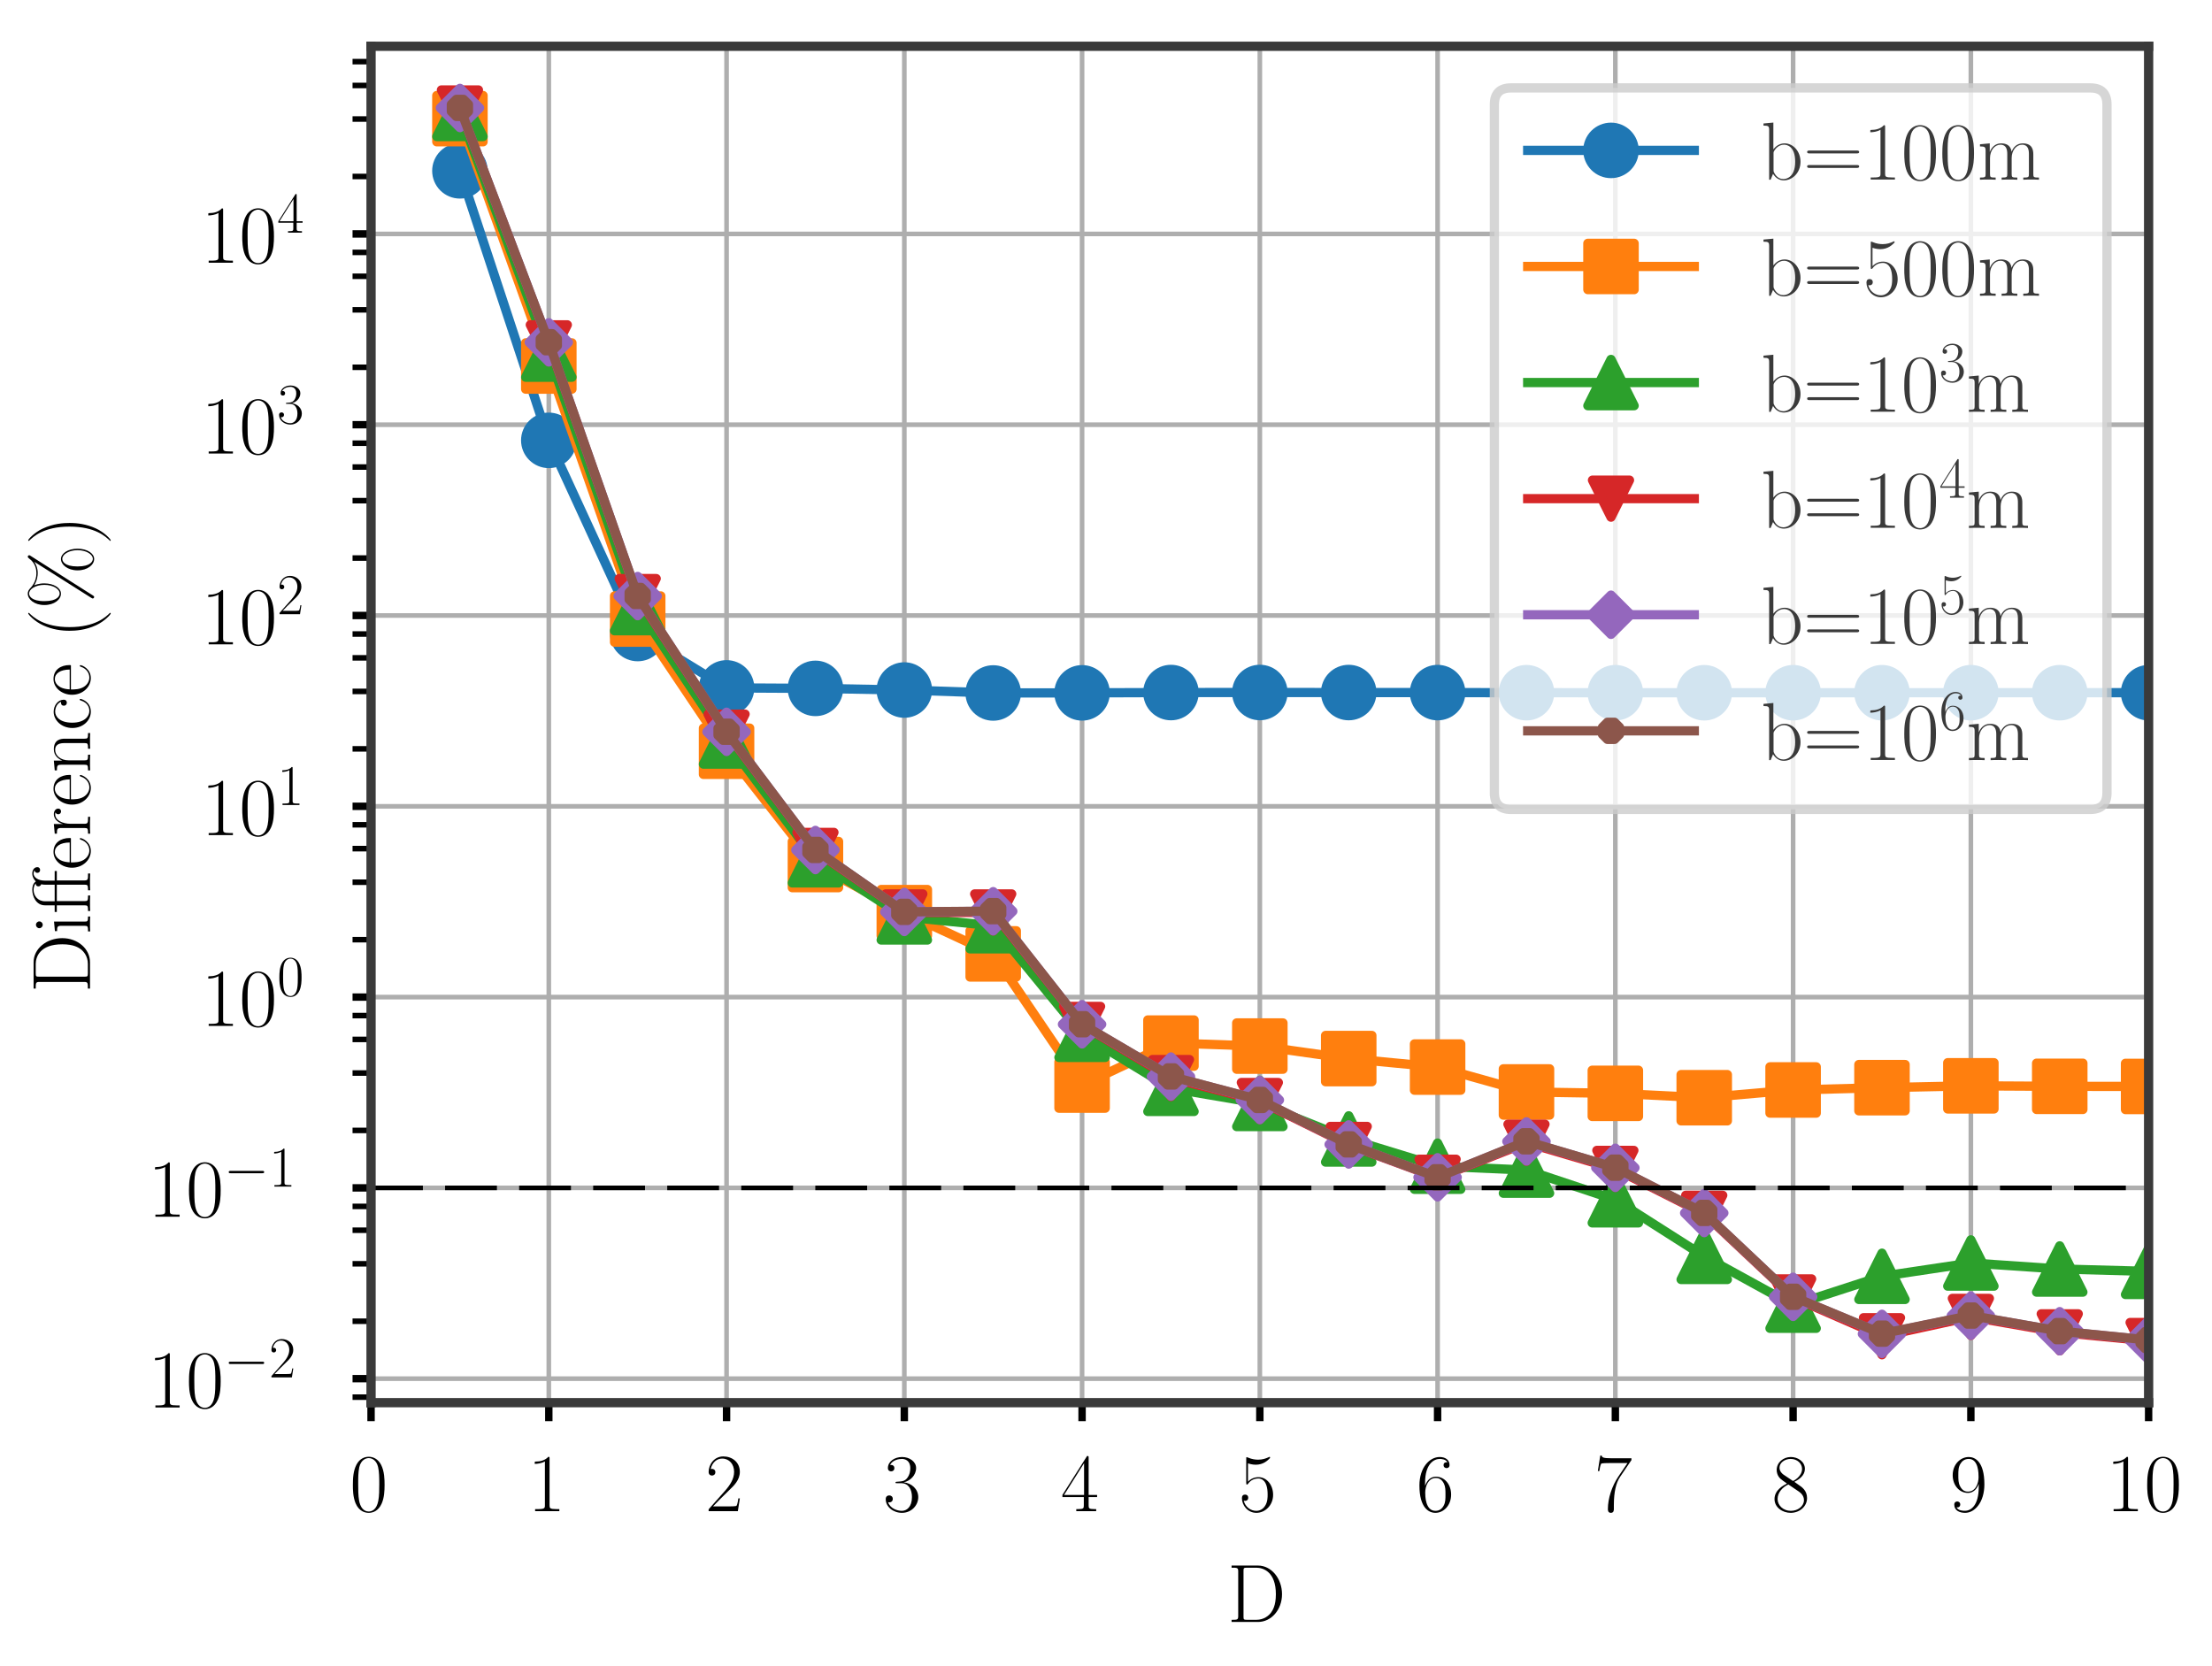 <?xml version="1.0" encoding="utf-8" standalone="no"?>
<!DOCTYPE svg PUBLIC "-//W3C//DTD SVG 1.1//EN"
  "http://www.w3.org/Graphics/SVG/1.1/DTD/svg11.dtd">
<!-- Created with matplotlib (http://matplotlib.org/) -->
<svg height="180pt" version="1.1" viewBox="0 0 239 180" width="239pt" xmlns="http://www.w3.org/2000/svg" xmlns:xlink="http://www.w3.org/1999/xlink">
 <defs>
  <style type="text/css">
*{stroke-linecap:butt;stroke-linejoin:round;}
  </style>
 </defs>
 <g id="figure_1">
  <g id="patch_1">
   <path d="M 0 180 
L 239.76 180 
L 239.76 0 
L 0 0 
z
" style="fill:#ffffff;"/>
  </g>
  <g id="axes_1">
   <g id="patch_2">
    <path d="M 40.091 151.56 
L 232.152 151.56 
L 232.152 5 
L 40.091 5 
z
" style="fill:#ffffff;"/>
   </g>
   <g id="matplotlib.axis_1">
    <g id="xtick_1">
     <g id="line2d_1">
      <path clip-path="url(#p9b097d8a28)" d="M 40.091 151.56 
L 40.091 5 
" style="fill:none;stroke:#aeaeae;stroke-linecap:square;stroke-width:0.5;"/>
     </g>
     <g id="line2d_2">
      <defs>
       <path d="M 0 0 
L 0 2 
" id="m97706c1c1e" style="stroke:#000000;stroke-width:0.8;"/>
      </defs>
      <g>
       <use style="stroke:#000000;stroke-width:0.8;" x="40.091" xlink:href="#m97706c1c1e" y="151.56"/>
      </g>
     </g>
     <g id="text_1">
      <!-- $0$ -->
      <defs>
       <path d="M 42 31.641 
C 42 37.75 41.906 48.125 37.703 56.109 
C 34 63.109 28.094 65.594 22.906 65.594 
C 18.094 65.594 12 63.406 8.203 56.203 
C 4.203 48.719 3.797 39.438 3.797 31.641 
C 3.797 25.953 3.906 17.281 7 9.672 
C 11.297 -0.609 19 -2 22.906 -2 
C 27.5 -2 34.5 -0.109 38.594 9.375 
C 41.594 16.281 42 24.359 42 31.641 
M 22.906 -0.406 
C 16.5 -0.406 12.703 5.078 11.297 12.688 
C 10.203 18.562 10.203 27.156 10.203 32.75 
C 10.203 40.438 10.203 46.828 11.5 52.922 
C 13.406 61.391 19 64 22.906 64 
C 27 64 32.297 61.297 34.203 53.125 
C 35.5 47.438 35.594 40.734 35.594 32.75 
C 35.594 26.25 35.594 18.266 34.406 12.375 
C 32.297 1.484 26.406 -0.406 22.906 -0.406 
" id="CMR17-48"/>
      </defs>
      <g transform="translate(37.787 163.286)scale(0.09 -0.09)">
       <use transform="scale(0.996)" xlink:href="#CMR17-48"/>
      </g>
     </g>
    </g>
    <g id="xtick_2">
     <g id="line2d_3">
      <path clip-path="url(#p9b097d8a28)" d="M 59.297 151.56 
L 59.297 5 
" style="fill:none;stroke:#aeaeae;stroke-linecap:square;stroke-width:0.5;"/>
     </g>
     <g id="line2d_4">
      <g>
       <use style="stroke:#000000;stroke-width:0.8;" x="59.297" xlink:href="#m97706c1c1e" y="151.56"/>
      </g>
     </g>
     <g id="text_2">
      <!-- $1$ -->
      <defs>
       <path d="M 26.594 63.406 
C 26.594 65.5 26.5 65.5 25.094 65.5 
C 21.203 61.188 15.297 59.797 9.703 59.797 
C 9.406 59.797 8.906 59.797 8.797 59.5 
C 8.703 59.297 8.703 59.094 8.703 57 
C 11.797 57 17 57.594 21 59.984 
L 21 7.203 
C 21 3.688 20.797 2.5 12.203 2.5 
L 9.203 2.5 
L 9.203 0 
C 14 0 19 0 23.797 0 
C 28.594 0 33.594 0 38.406 0 
L 38.406 2.5 
L 35.406 2.5 
C 26.797 2.5 26.594 3.594 26.594 7.156 
z
" id="CMR17-49"/>
      </defs>
      <g transform="translate(56.993 163.286)scale(0.09 -0.09)">
       <use transform="scale(0.996)" xlink:href="#CMR17-49"/>
      </g>
     </g>
    </g>
    <g id="xtick_3">
     <g id="line2d_5">
      <path clip-path="url(#p9b097d8a28)" d="M 78.503 151.56 
L 78.503 5 
" style="fill:none;stroke:#aeaeae;stroke-linecap:square;stroke-width:0.5;"/>
     </g>
     <g id="line2d_6">
      <g>
       <use style="stroke:#000000;stroke-width:0.8;" x="78.503" xlink:href="#m97706c1c1e" y="151.56"/>
      </g>
     </g>
     <g id="text_3">
      <!-- $2$ -->
      <defs>
       <path d="M 41.703 15.453 
L 39.906 15.453 
C 38.906 8.375 38.094 7.172 37.703 6.562 
C 37.203 5.766 30 5.766 28.594 5.766 
L 9.406 5.766 
C 13 9.672 20 16.75 28.5 24.953 
C 34.594 30.734 41.703 37.531 41.703 47.422 
C 41.703 59.219 32.297 66 21.797 66 
C 10.797 66 4.094 56.312 4.094 47.344 
C 4.094 43.438 7 42.938 8.203 42.938 
C 9.203 42.938 12.203 43.547 12.203 47.031 
C 12.203 50.109 9.594 51 8.203 51 
C 7.594 51 7 50.906 6.594 50.703 
C 8.5 59.219 14.297 63.406 20.406 63.406 
C 29.094 63.406 34.797 56.516 34.797 47.422 
C 34.797 38.734 29.703 31.25 24 24.75 
L 4.094 2.281 
L 4.094 0 
L 39.297 0 
z
" id="CMR17-50"/>
      </defs>
      <g transform="translate(76.199 163.286)scale(0.09 -0.09)">
       <use transform="scale(0.996)" xlink:href="#CMR17-50"/>
      </g>
     </g>
    </g>
    <g id="xtick_4">
     <g id="line2d_7">
      <path clip-path="url(#p9b097d8a28)" d="M 97.709 151.56 
L 97.709 5 
" style="fill:none;stroke:#aeaeae;stroke-linecap:square;stroke-width:0.5;"/>
     </g>
     <g id="line2d_8">
      <g>
       <use style="stroke:#000000;stroke-width:0.8;" x="97.709" xlink:href="#m97706c1c1e" y="151.56"/>
      </g>
     </g>
     <g id="text_4">
      <!-- $3$ -->
      <defs>
       <path d="M 22.094 33.703 
C 31 33.703 34.906 25.969 34.906 17.031 
C 34.906 5 28.5 0.391 22.703 0.391 
C 17.406 0.391 8.797 3.031 6.094 10.828 
C 6.594 10.625 7.094 10.625 7.594 10.625 
C 10 10.625 11.797 12.219 11.797 14.812 
C 11.797 17.703 9.594 19 7.594 19 
C 5.906 19 3.297 18.203 3.297 14.469 
C 3.297 5.234 12.297 -2 22.906 -2 
C 34 -2 42.5 6.719 42.5 16.953 
C 42.5 26.672 34.5 33.703 25 34.797 
C 32.594 36.375 39.906 43.062 39.906 52.016 
C 39.906 59.688 32 65.297 23 65.297 
C 13.906 65.297 5.906 59.828 5.906 52.016 
C 5.906 48.594 8.5 48 9.797 48 
C 11.906 48 13.703 49.297 13.703 51.891 
C 13.703 54.469 11.906 55.766 9.797 55.766 
C 9.406 55.766 8.906 55.766 8.5 55.578 
C 11.406 61.859 19.297 63 22.797 63 
C 26.297 63 32.906 61.328 32.906 51.875 
C 32.906 49.109 32.5 44.188 29.094 39.844 
C 26.094 36 22.703 36 19.406 35.688 
C 18.906 35.688 16.594 35.453 16.203 35.453 
C 15.5 35.359 15.094 35.266 15.094 34.5 
C 15.094 33.797 15.203 33.703 17.203 33.703 
z
" id="CMR17-51"/>
      </defs>
      <g transform="translate(95.405 163.286)scale(0.09 -0.09)">
       <use transform="scale(0.996)" xlink:href="#CMR17-51"/>
      </g>
     </g>
    </g>
    <g id="xtick_5">
     <g id="line2d_9">
      <path clip-path="url(#p9b097d8a28)" d="M 116.915 151.56 
L 116.915 5 
" style="fill:none;stroke:#aeaeae;stroke-linecap:square;stroke-width:0.5;"/>
     </g>
     <g id="line2d_10">
      <g>
       <use style="stroke:#000000;stroke-width:0.8;" x="116.915" xlink:href="#m97706c1c1e" y="151.56"/>
      </g>
     </g>
     <g id="text_5">
      <!-- $4$ -->
      <defs>
       <path d="M 33.594 64.406 
C 33.594 66.5 33.5 66.5 31.703 66.5 
L 2 19.594 
L 2 17 
L 27.797 17 
L 27.797 7.141 
C 27.797 3.5 27.594 2.5 20.594 2.5 
L 18.703 2.5 
L 18.703 0 
C 21.906 0 27.297 0 30.703 0 
C 34.094 0 39.5 0 42.703 0 
L 42.703 2.5 
L 40.797 2.5 
C 33.797 2.5 33.594 3.5 33.594 7.141 
L 33.594 17 
L 43.797 17 
L 43.797 19.594 
L 33.594 19.594 
z
M 28.094 57.859 
L 28.094 19.594 
L 4 19.594 
z
" id="CMR17-52"/>
      </defs>
      <g transform="translate(114.612 163.286)scale(0.09 -0.09)">
       <use transform="scale(0.996)" xlink:href="#CMR17-52"/>
      </g>
     </g>
    </g>
    <g id="xtick_6">
     <g id="line2d_11">
      <path clip-path="url(#p9b097d8a28)" d="M 136.122 151.56 
L 136.122 5 
" style="fill:none;stroke:#aeaeae;stroke-linecap:square;stroke-width:0.5;"/>
     </g>
     <g id="line2d_12">
      <g>
       <use style="stroke:#000000;stroke-width:0.8;" x="136.122" xlink:href="#m97706c1c1e" y="151.56"/>
      </g>
     </g>
     <g id="text_6">
      <!-- $5$ -->
      <defs>
       <path d="M 11.406 57.688 
C 12.406 57.281 16.5 56 20.703 56 
C 30 56 35.094 61.109 38 64.062 
C 38 64.953 38 65.5 37.406 65.5 
C 37.297 65.5 37.094 65.5 36.297 65.047 
C 32.797 63.406 28.703 62.078 23.703 62.078 
C 20.703 62.078 16.203 62.484 11.297 64.672 
C 10.203 65.172 10 65.172 9.906 65.172 
C 9.406 65.172 9.297 65.062 9.297 63.078 
L 9.297 34.422 
C 9.297 32.641 9.297 32.141 10.297 32.141 
C 10.797 32.141 11 32.344 11.5 33.031 
C 14.703 37.516 19.094 39.406 24.094 39.406 
C 27.594 39.406 35.094 37.219 35.094 20.141 
C 35.094 16.953 35.094 11.172 32.094 6.578 
C 29.594 2.484 25.703 0.391 21.406 0.391 
C 14.797 0.391 8.094 5 6.297 12.719 
C 6.703 12.609 7.5 12.422 7.906 12.422 
C 9.203 12.422 11.703 13.125 11.703 16.219 
C 11.703 18.906 9.797 20 7.906 20 
C 5.594 20 4.094 18.594 4.094 15.797 
C 4.094 7.094 11 -2 21.594 -2 
C 31.906 -2 41.703 6.875 41.703 19.75 
C 41.703 31.719 33.906 41 24.203 41 
C 19.094 41 14.797 39.109 11.406 35.531 
z
" id="CMR17-53"/>
      </defs>
      <g transform="translate(133.818 163.286)scale(0.09 -0.09)">
       <use transform="scale(0.996)" xlink:href="#CMR17-53"/>
      </g>
     </g>
    </g>
    <g id="xtick_7">
     <g id="line2d_13">
      <path clip-path="url(#p9b097d8a28)" d="M 155.328 151.56 
L 155.328 5 
" style="fill:none;stroke:#aeaeae;stroke-linecap:square;stroke-width:0.5;"/>
     </g>
     <g id="line2d_14">
      <g>
       <use style="stroke:#000000;stroke-width:0.8;" x="155.328" xlink:href="#m97706c1c1e" y="151.56"/>
      </g>
     </g>
     <g id="text_7">
      <!-- $6$ -->
      <defs>
       <path d="M 10.594 34 
C 10.594 57.656 21.797 63 28.297 63 
C 30.406 63 35.5 62.641 37.5 59 
C 35.906 59 32.906 59 32.906 55.516 
C 32.906 52.828 35.094 51.922 36.5 51.922 
C 37.406 51.922 40.094 52.312 40.094 55.625 
C 40.094 61.781 35.094 65.297 28.203 65.297 
C 16.297 65.297 3.797 52.969 3.797 31 
C 3.797 3.953 15.094 -2 23.094 -2 
C 32.797 -2 42 6.672 42 20.047 
C 42 32.516 33.906 41.594 23.703 41.594 
C 17.594 41.594 13.094 37.609 10.594 30.625 
z
M 23.094 0.391 
C 10.797 0.391 10.797 18.75 10.797 22.438 
C 10.797 29.625 14.203 40 23.5 40 
C 25.203 40 30.094 40 33.406 33.125 
C 35.203 29.219 35.203 25.141 35.203 20.141 
C 35.203 14.75 35.203 10.781 33.094 6.781 
C 30.906 2.672 27.703 0.391 23.094 0.391 
" id="CMR17-54"/>
      </defs>
      <g transform="translate(153.024 163.286)scale(0.09 -0.09)">
       <use transform="scale(0.996)" xlink:href="#CMR17-54"/>
      </g>
     </g>
    </g>
    <g id="xtick_8">
     <g id="line2d_15">
      <path clip-path="url(#p9b097d8a28)" d="M 174.534 151.56 
L 174.534 5 
" style="fill:none;stroke:#aeaeae;stroke-linecap:square;stroke-width:0.5;"/>
     </g>
     <g id="line2d_16">
      <g>
       <use style="stroke:#000000;stroke-width:0.8;" x="174.534" xlink:href="#m97706c1c1e" y="151.56"/>
      </g>
     </g>
     <g id="text_8">
      <!-- $7$ -->
      <defs>
       <path d="M 45.094 61.578 
L 45.094 63.766 
L 21.594 63.766 
C 9.906 63.766 9.703 65.078 9.297 67 
L 7.5 67 
L 4.594 48.344 
L 6.406 48.344 
C 6.703 50.234 7.406 55.312 8.594 57.203 
C 9.203 58 16.594 58 18.297 58 
L 40.297 58 
L 29.203 41.578 
C 21.797 30.531 16.703 15.609 16.703 2.578 
C 16.703 1.391 16.703 -2 20.297 -2 
C 23.906 -2 23.906 1.391 23.906 2.672 
L 23.906 7.266 
C 23.906 23.562 26.703 34.312 31.297 41.188 
z
" id="CMR17-55"/>
      </defs>
      <g transform="translate(172.23 163.286)scale(0.09 -0.09)">
       <use transform="scale(0.996)" xlink:href="#CMR17-55"/>
      </g>
     </g>
    </g>
    <g id="xtick_9">
     <g id="line2d_17">
      <path clip-path="url(#p9b097d8a28)" d="M 193.74 151.56 
L 193.74 5 
" style="fill:none;stroke:#aeaeae;stroke-linecap:square;stroke-width:0.5;"/>
     </g>
     <g id="line2d_18">
      <g>
       <use style="stroke:#000000;stroke-width:0.8;" x="193.74" xlink:href="#m97706c1c1e" y="151.56"/>
      </g>
     </g>
     <g id="text_9">
      <!-- $8$ -->
      <defs>
       <path d="M 27.203 35.375 
C 33.5 38.547 39.906 43.328 39.906 50.984 
C 39.906 60.016 31.094 65.297 23 65.297 
C 13.906 65.297 5.906 58.734 5.906 49.688 
C 5.906 47.203 6.5 42.922 10.406 39.141 
C 11.406 38.156 15.594 35.172 18.297 33.281 
C 13.797 30.984 3.297 25.531 3.297 14.594 
C 3.297 4.359 13.094 -2 22.797 -2 
C 33.5 -2 42.5 5.656 42.5 15.781 
C 42.5 24.844 36.406 29.016 32.406 31.703 
z
M 14.094 44.094 
C 13.297 44.594 9.297 47.672 9.297 52.359 
C 9.297 58.422 15.594 63 22.797 63 
C 30.703 63 36.5 57.438 36.5 50.969 
C 36.5 41.703 26.094 36.422 25.594 36.422 
C 25.5 36.422 25.406 36.422 24.594 37.031 
z
M 32.5 23.734 
C 34 22.641 38.797 19.375 38.797 13.297 
C 38.797 5.953 31.406 0.391 23 0.391 
C 13.906 0.391 7 6.844 7 14.688 
C 7 22.547 13.094 29.094 20 32.188 
z
" id="CMR17-56"/>
      </defs>
      <g transform="translate(191.436 163.286)scale(0.09 -0.09)">
       <use transform="scale(0.996)" xlink:href="#CMR17-56"/>
      </g>
     </g>
    </g>
    <g id="xtick_10">
     <g id="line2d_19">
      <path clip-path="url(#p9b097d8a28)" d="M 212.946 151.56 
L 212.946 5 
" style="fill:none;stroke:#aeaeae;stroke-linecap:square;stroke-width:0.5;"/>
     </g>
     <g id="line2d_20">
      <g>
       <use style="stroke:#000000;stroke-width:0.8;" x="212.946" xlink:href="#m97706c1c1e" y="151.56"/>
      </g>
     </g>
     <g id="text_10">
      <!-- $9$ -->
      <defs>
       <path d="M 35.203 29.125 
C 35.203 7.25 26.094 0.484 18.594 0.484 
C 16.297 0.484 10.703 0.484 8.406 4.594 
C 11 4.188 12.906 5.578 12.906 8.094 
C 12.906 10.812 10.703 11.703 9.297 11.703 
C 8.406 11.703 5.703 11.297 5.703 7.906 
C 5.703 1.109 11.594 -2 18.797 -2 
C 30.297 -2 42 10.531 42 32.391 
C 42 59.641 30.797 65.297 23.203 65.297 
C 13.297 65.297 3.797 56.688 3.797 43.406 
C 3.797 31.109 11.906 22 22.094 22 
C 30.5 22 34.203 29.734 35.203 33 
z
M 22.297 23.594 
C 19.594 23.594 15.797 24.094 12.703 30.031 
C 10.594 33.891 10.594 38.453 10.594 43.297 
C 10.594 49.156 10.594 53.203 13.406 57.562 
C 14.797 59.641 17.406 63 23.203 63 
C 35 63 35 45.078 35 41.125 
C 35 34.094 31.797 23.594 22.297 23.594 
" id="CMR17-57"/>
      </defs>
      <g transform="translate(210.642 163.286)scale(0.09 -0.09)">
       <use transform="scale(0.996)" xlink:href="#CMR17-57"/>
      </g>
     </g>
    </g>
    <g id="xtick_11">
     <g id="line2d_21">
      <path clip-path="url(#p9b097d8a28)" d="M 232.152 151.56 
L 232.152 5 
" style="fill:none;stroke:#aeaeae;stroke-linecap:square;stroke-width:0.5;"/>
     </g>
     <g id="line2d_22">
      <g>
       <use style="stroke:#000000;stroke-width:0.8;" x="232.152" xlink:href="#m97706c1c1e" y="151.56"/>
      </g>
     </g>
     <g id="text_11">
      <!-- $10$ -->
      <g transform="translate(227.545 163.286)scale(0.09 -0.09)">
       <use transform="scale(0.996)" xlink:href="#CMR17-49"/>
       <use transform="translate(45.69 0)scale(0.996)" xlink:href="#CMR17-48"/>
      </g>
     </g>
    </g>
    <g id="text_12">
     <!-- D -->
     <defs>
      <path d="M 5.203 68 
L 5.203 65.406 
C 12.094 65.406 13.203 65.406 13.203 60.938 
L 13.203 7.062 
C 13.203 2.594 12.094 2.594 5.203 2.594 
L 5.203 0 
L 37 0 
C 53.094 0 66 14.734 66 33.453 
C 66 52.281 53.297 68 37 68 
z
M 23.797 2.594 
C 19.797 2.594 19.594 3.078 19.594 6.469 
L 19.594 61.531 
C 19.594 64.922 19.797 65.406 23.797 65.406 
L 35 65.406 
C 43.297 65.406 58.594 60.531 58.594 33.453 
C 58.594 19.406 54.5 13.734 52.594 11.047 
C 50.203 7.969 44.5 2.594 35 2.594 
z
" id="CMR17-68"/>
     </defs>
     <g transform="translate(132.602 175.257)scale(0.09 -0.09)">
      <use transform="scale(0.996)" xlink:href="#CMR17-68"/>
     </g>
    </g>
   </g>
   <g id="matplotlib.axis_2">
    <g id="ytick_1">
     <g id="line2d_23">
      <path clip-path="url(#p9b097d8a28)" d="M 40.091 148.968 
L 232.152 148.968 
" style="fill:none;stroke:#aeaeae;stroke-linecap:square;stroke-width:0.5;"/>
     </g>
     <g id="line2d_24">
      <defs>
       <path d="M 0 0 
L -2 0 
" id="me5df6bafc3" style="stroke:#000000;stroke-width:0.8;"/>
      </defs>
      <g>
       <use style="stroke:#000000;stroke-width:0.8;" x="40.091" xlink:href="#me5df6bafc3" y="148.968"/>
      </g>
     </g>
     <g id="text_13">
      <!-- $10^{-2}$ -->
      <defs>
       <path d="M 65.906 23 
C 67.594 23 69.406 23 69.406 25 
C 69.406 27 67.594 27 65.906 27 
L 11.797 27 
C 10.094 27 8.297 27 8.297 25 
C 8.297 23 10.094 23 11.797 23 
z
" id="CMSY10-0"/>
      </defs>
      <g transform="translate(15.966 152.082)scale(0.09 -0.09)">
       <use transform="scale(0.996)" xlink:href="#CMR17-49"/>
       <use transform="translate(45.69 0)scale(0.996)" xlink:href="#CMR17-48"/>
       <use transform="translate(91.381 36.154)scale(0.697)" xlink:href="#CMSY10-0"/>
       <use transform="translate(145.622 36.154)scale(0.697)" xlink:href="#CMR17-50"/>
      </g>
     </g>
    </g>
    <g id="ytick_2">
     <g id="line2d_25">
      <path clip-path="url(#p9b097d8a28)" d="M 40.091 128.353 
L 232.152 128.353 
" style="fill:none;stroke:#aeaeae;stroke-linecap:square;stroke-width:0.5;"/>
     </g>
     <g id="line2d_26">
      <g>
       <use style="stroke:#000000;stroke-width:0.8;" x="40.091" xlink:href="#me5df6bafc3" y="128.353"/>
      </g>
     </g>
     <g id="text_14">
      <!-- $10^{-1}$ -->
      <g transform="translate(15.966 131.466)scale(0.09 -0.09)">
       <use transform="scale(0.996)" xlink:href="#CMR17-49"/>
       <use transform="translate(45.69 0)scale(0.996)" xlink:href="#CMR17-48"/>
       <use transform="translate(91.381 36.154)scale(0.697)" xlink:href="#CMSY10-0"/>
       <use transform="translate(145.622 36.154)scale(0.697)" xlink:href="#CMR17-49"/>
      </g>
     </g>
    </g>
    <g id="ytick_3">
     <g id="line2d_27">
      <path clip-path="url(#p9b097d8a28)" d="M 40.091 107.738 
L 232.152 107.738 
" style="fill:none;stroke:#aeaeae;stroke-linecap:square;stroke-width:0.5;"/>
     </g>
     <g id="line2d_28">
      <g>
       <use style="stroke:#000000;stroke-width:0.8;" x="40.091" xlink:href="#me5df6bafc3" y="107.738"/>
      </g>
     </g>
     <g id="text_15">
      <!-- $10^{0}$ -->
      <g transform="translate(21.723 110.851)scale(0.09 -0.09)">
       <use transform="scale(0.996)" xlink:href="#CMR17-49"/>
       <use transform="translate(45.69 0)scale(0.996)" xlink:href="#CMR17-48"/>
       <use transform="translate(91.381 36.154)scale(0.697)" xlink:href="#CMR17-48"/>
      </g>
     </g>
    </g>
    <g id="ytick_4">
     <g id="line2d_29">
      <path clip-path="url(#p9b097d8a28)" d="M 40.091 87.122 
L 232.152 87.122 
" style="fill:none;stroke:#aeaeae;stroke-linecap:square;stroke-width:0.5;"/>
     </g>
     <g id="line2d_30">
      <g>
       <use style="stroke:#000000;stroke-width:0.8;" x="40.091" xlink:href="#me5df6bafc3" y="87.122"/>
      </g>
     </g>
     <g id="text_16">
      <!-- $10^{1}$ -->
      <g transform="translate(21.723 90.236)scale(0.09 -0.09)">
       <use transform="scale(0.996)" xlink:href="#CMR17-49"/>
       <use transform="translate(45.69 0)scale(0.996)" xlink:href="#CMR17-48"/>
       <use transform="translate(91.381 36.154)scale(0.697)" xlink:href="#CMR17-49"/>
      </g>
     </g>
    </g>
    <g id="ytick_5">
     <g id="line2d_31">
      <path clip-path="url(#p9b097d8a28)" d="M 40.091 66.507 
L 232.152 66.507 
" style="fill:none;stroke:#aeaeae;stroke-linecap:square;stroke-width:0.5;"/>
     </g>
     <g id="line2d_32">
      <g>
       <use style="stroke:#000000;stroke-width:0.8;" x="40.091" xlink:href="#me5df6bafc3" y="66.507"/>
      </g>
     </g>
     <g id="text_17">
      <!-- $10^{2}$ -->
      <g transform="translate(21.723 69.62)scale(0.09 -0.09)">
       <use transform="scale(0.996)" xlink:href="#CMR17-49"/>
       <use transform="translate(45.69 0)scale(0.996)" xlink:href="#CMR17-48"/>
       <use transform="translate(91.381 36.154)scale(0.697)" xlink:href="#CMR17-50"/>
      </g>
     </g>
    </g>
    <g id="ytick_6">
     <g id="line2d_33">
      <path clip-path="url(#p9b097d8a28)" d="M 40.091 45.891 
L 232.152 45.891 
" style="fill:none;stroke:#aeaeae;stroke-linecap:square;stroke-width:0.5;"/>
     </g>
     <g id="line2d_34">
      <g>
       <use style="stroke:#000000;stroke-width:0.8;" x="40.091" xlink:href="#me5df6bafc3" y="45.891"/>
      </g>
     </g>
     <g id="text_18">
      <!-- $10^{3}$ -->
      <g transform="translate(21.723 49.005)scale(0.09 -0.09)">
       <use transform="scale(0.996)" xlink:href="#CMR17-49"/>
       <use transform="translate(45.69 0)scale(0.996)" xlink:href="#CMR17-48"/>
       <use transform="translate(91.381 36.154)scale(0.697)" xlink:href="#CMR17-51"/>
      </g>
     </g>
    </g>
    <g id="ytick_7">
     <g id="line2d_35">
      <path clip-path="url(#p9b097d8a28)" d="M 40.091 25.276 
L 232.152 25.276 
" style="fill:none;stroke:#aeaeae;stroke-linecap:square;stroke-width:0.5;"/>
     </g>
     <g id="line2d_36">
      <g>
       <use style="stroke:#000000;stroke-width:0.8;" x="40.091" xlink:href="#me5df6bafc3" y="25.276"/>
      </g>
     </g>
     <g id="text_19">
      <!-- $10^{4}$ -->
      <g transform="translate(21.723 28.389)scale(0.09 -0.09)">
       <use transform="scale(0.996)" xlink:href="#CMR17-49"/>
       <use transform="translate(45.69 0)scale(0.996)" xlink:href="#CMR17-48"/>
       <use transform="translate(91.381 36.154)scale(0.697)" xlink:href="#CMR17-52"/>
      </g>
     </g>
    </g>
    <g id="ytick_8">
     <g id="line2d_37">
      <defs>
       <path d="M 0 0 
L -2 0 
" id="m4747fff67d" style="stroke:#000000;stroke-width:0.6;"/>
      </defs>
      <g>
       <use style="stroke:#000000;stroke-width:0.6;" x="40.091" xlink:href="#m4747fff67d" y="150.966"/>
      </g>
     </g>
    </g>
    <g id="ytick_9">
     <g id="line2d_38">
      <g>
       <use style="stroke:#000000;stroke-width:0.6;" x="40.091" xlink:href="#m4747fff67d" y="142.762"/>
      </g>
     </g>
    </g>
    <g id="ytick_10">
     <g id="line2d_39">
      <g>
       <use style="stroke:#000000;stroke-width:0.6;" x="40.091" xlink:href="#m4747fff67d" y="136.557"/>
      </g>
     </g>
    </g>
    <g id="ytick_11">
     <g id="line2d_40">
      <g>
       <use style="stroke:#000000;stroke-width:0.6;" x="40.091" xlink:href="#m4747fff67d" y="132.926"/>
      </g>
     </g>
    </g>
    <g id="ytick_12">
     <g id="line2d_41">
      <g>
       <use style="stroke:#000000;stroke-width:0.6;" x="40.091" xlink:href="#m4747fff67d" y="130.351"/>
      </g>
     </g>
    </g>
    <g id="ytick_13">
     <g id="line2d_42">
      <g>
       <use style="stroke:#000000;stroke-width:0.6;" x="40.091" xlink:href="#m4747fff67d" y="122.147"/>
      </g>
     </g>
    </g>
    <g id="ytick_14">
     <g id="line2d_43">
      <g>
       <use style="stroke:#000000;stroke-width:0.6;" x="40.091" xlink:href="#m4747fff67d" y="115.941"/>
      </g>
     </g>
    </g>
    <g id="ytick_15">
     <g id="line2d_44">
      <g>
       <use style="stroke:#000000;stroke-width:0.6;" x="40.091" xlink:href="#m4747fff67d" y="112.311"/>
      </g>
     </g>
    </g>
    <g id="ytick_16">
     <g id="line2d_45">
      <g>
       <use style="stroke:#000000;stroke-width:0.6;" x="40.091" xlink:href="#m4747fff67d" y="109.735"/>
      </g>
     </g>
    </g>
    <g id="ytick_17">
     <g id="line2d_46">
      <g>
       <use style="stroke:#000000;stroke-width:0.6;" x="40.091" xlink:href="#m4747fff67d" y="101.532"/>
      </g>
     </g>
    </g>
    <g id="ytick_18">
     <g id="line2d_47">
      <g>
       <use style="stroke:#000000;stroke-width:0.6;" x="40.091" xlink:href="#m4747fff67d" y="95.326"/>
      </g>
     </g>
    </g>
    <g id="ytick_19">
     <g id="line2d_48">
      <g>
       <use style="stroke:#000000;stroke-width:0.6;" x="40.091" xlink:href="#m4747fff67d" y="91.696"/>
      </g>
     </g>
    </g>
    <g id="ytick_20">
     <g id="line2d_49">
      <g>
       <use style="stroke:#000000;stroke-width:0.6;" x="40.091" xlink:href="#m4747fff67d" y="89.12"/>
      </g>
     </g>
    </g>
    <g id="ytick_21">
     <g id="line2d_50">
      <g>
       <use style="stroke:#000000;stroke-width:0.6;" x="40.091" xlink:href="#m4747fff67d" y="80.916"/>
      </g>
     </g>
    </g>
    <g id="ytick_22">
     <g id="line2d_51">
      <g>
       <use style="stroke:#000000;stroke-width:0.6;" x="40.091" xlink:href="#m4747fff67d" y="74.711"/>
      </g>
     </g>
    </g>
    <g id="ytick_23">
     <g id="line2d_52">
      <g>
       <use style="stroke:#000000;stroke-width:0.6;" x="40.091" xlink:href="#m4747fff67d" y="71.08"/>
      </g>
     </g>
    </g>
    <g id="ytick_24">
     <g id="line2d_53">
      <g>
       <use style="stroke:#000000;stroke-width:0.6;" x="40.091" xlink:href="#m4747fff67d" y="68.505"/>
      </g>
     </g>
    </g>
    <g id="ytick_25">
     <g id="line2d_54">
      <g>
       <use style="stroke:#000000;stroke-width:0.6;" x="40.091" xlink:href="#m4747fff67d" y="60.301"/>
      </g>
     </g>
    </g>
    <g id="ytick_26">
     <g id="line2d_55">
      <g>
       <use style="stroke:#000000;stroke-width:0.6;" x="40.091" xlink:href="#m4747fff67d" y="54.095"/>
      </g>
     </g>
    </g>
    <g id="ytick_27">
     <g id="line2d_56">
      <g>
       <use style="stroke:#000000;stroke-width:0.6;" x="40.091" xlink:href="#m4747fff67d" y="50.465"/>
      </g>
     </g>
    </g>
    <g id="ytick_28">
     <g id="line2d_57">
      <g>
       <use style="stroke:#000000;stroke-width:0.6;" x="40.091" xlink:href="#m4747fff67d" y="47.889"/>
      </g>
     </g>
    </g>
    <g id="ytick_29">
     <g id="line2d_58">
      <g>
       <use style="stroke:#000000;stroke-width:0.6;" x="40.091" xlink:href="#m4747fff67d" y="39.686"/>
      </g>
     </g>
    </g>
    <g id="ytick_30">
     <g id="line2d_59">
      <g>
       <use style="stroke:#000000;stroke-width:0.6;" x="40.091" xlink:href="#m4747fff67d" y="33.48"/>
      </g>
     </g>
    </g>
    <g id="ytick_31">
     <g id="line2d_60">
      <g>
       <use style="stroke:#000000;stroke-width:0.6;" x="40.091" xlink:href="#m4747fff67d" y="29.85"/>
      </g>
     </g>
    </g>
    <g id="ytick_32">
     <g id="line2d_61">
      <g>
       <use style="stroke:#000000;stroke-width:0.6;" x="40.091" xlink:href="#m4747fff67d" y="27.274"/>
      </g>
     </g>
    </g>
    <g id="ytick_33">
     <g id="line2d_62">
      <g>
       <use style="stroke:#000000;stroke-width:0.6;" x="40.091" xlink:href="#m4747fff67d" y="19.07"/>
      </g>
     </g>
    </g>
    <g id="ytick_34">
     <g id="line2d_63">
      <g>
       <use style="stroke:#000000;stroke-width:0.6;" x="40.091" xlink:href="#m4747fff67d" y="12.864"/>
      </g>
     </g>
    </g>
    <g id="ytick_35">
     <g id="line2d_64">
      <g>
       <use style="stroke:#000000;stroke-width:0.6;" x="40.091" xlink:href="#m4747fff67d" y="9.234"/>
      </g>
     </g>
    </g>
    <g id="ytick_36">
     <g id="line2d_65">
      <g>
       <use style="stroke:#000000;stroke-width:0.6;" x="40.091" xlink:href="#m4747fff67d" y="6.659"/>
      </g>
     </g>
    </g>
    <g id="text_20">
     <!-- Difference (\%) -->
     <defs>
      <path d="M 15.5 61.078 
C 15.5 63.266 13.703 65.156 11.406 65.156 
C 9.203 65.156 7.297 63.375 7.297 61.078 
C 7.297 58.891 9.094 57 11.406 57 
C 13.594 57 15.5 58.797 15.5 61.078 
M 3.797 42.281 
L 3.797 39.703 
C 9.406 39.703 10.203 39.094 10.203 34.328 
L 10.203 6.672 
C 10.203 2.875 9.797 2.391 3.406 2.391 
L 3.406 -0.203 
C 5.797 0 10.094 0 12.594 0 
C 15 0 19.094 0 21.406 -0.203 
L 21.406 2.391 
C 15.5 2.391 15.297 2.984 15.297 6.562 
L 15.297 43.375 
z
" id="CMR17-105"/>
      <path d="M 39.906 40 
L 51.297 40 
L 51.297 42.578 
L 39.703 42.578 
L 39.703 54.594 
C 39.703 62.844 43.906 68 48.203 68 
C 49.5 68 51 67.609 52 66.906 
C 51.203 66.703 49.094 66.016 49.094 63.547 
C 49.094 60.953 51.094 60.156 52.5 60.156 
C 53.906 60.156 55.906 60.953 55.906 63.547 
C 55.906 67.312 52.297 69.594 48.297 69.594 
C 44.406 69.594 41.203 67.703 38.703 65.328 
C 36.406 68.594 32.594 69.594 28.703 69.594 
C 20.906 69.594 9.906 65.125 9.906 54.203 
L 9.906 42.578 
L 1.906 42.578 
L 1.906 40 
L 9.906 40 
L 9.906 6.672 
C 9.906 2.875 9.5 2.391 3.094 2.391 
L 3.094 -0.203 
C 5.5 0 9.906 0 12.406 0 
C 15 0 19.406 0 21.797 -0.203 
L 21.797 2.391 
C 15.406 2.391 15 2.781 15 6.672 
L 15 40 
L 34.797 40 
L 34.797 6.672 
C 34.797 2.875 34.406 2.391 28 2.391 
L 28 -0.203 
C 30.406 0 35 0 37.594 0 
C 40.5 0 45.594 0 48.297 -0.203 
L 48.297 2.391 
C 41.094 2.391 39.906 2.391 39.906 6.859 
z
M 14.797 42.578 
L 14.797 54.203 
C 14.797 63.234 21.797 68 28.5 68 
C 30 68 33.906 67.688 36.297 65.422 
C 34.5 65.422 32.797 64.625 32.797 62.141 
C 32.797 59.562 35.094 58.859 35.297 58.859 
C 34.797 57.062 34.797 55.094 34.797 54.391 
L 34.797 42.578 
z
" id="CMR17-11"/>
      <path d="M 38.094 23 
C 38.5 23.406 38.5 23.609 38.5 24.625 
C 38.5 34.969 33.094 44 21.703 44 
C 11.094 44 2.703 33.891 2.703 21.609 
C 2.703 8.609 12.203 -1 22.797 -1 
C 34 -1 38.406 9.484 38.406 11.562 
C 38.406 12.25 37.797 12.25 37.594 12.25 
C 36.906 12.25 36.797 12.047 36.406 10.875 
C 34.203 4.141 28.703 0.797 23.5 0.797 
C 19.203 0.797 14.906 3.172 12.203 7.5 
C 9.094 12.547 9.094 18.375 9.094 23 
z
M 9.203 24.5 
C 9.906 39.141 17.594 42.406 21.594 42.406 
C 28.406 42.406 33 35.891 33.094 24.5 
z
" id="CMR17-101"/>
      <path d="M 15 23.391 
C 15 33 19.094 42 26.594 42 
C 27.297 42 28 41.906 28.703 41.594 
C 28.703 41.594 26.5 40.891 26.5 38.312 
C 26.5 35.906 28.406 34.906 29.906 34.906 
C 31.094 34.906 33.297 35.609 33.297 38.406 
C 33.297 41.609 30.094 43.594 26.703 43.594 
C 19.094 43.594 15.797 36.203 14.797 32.703 
L 14.703 32.703 
L 14.703 43.594 
L 3.094 42.5 
L 3.094 39.906 
C 9 39.906 9.906 39.297 9.906 34.5 
L 9.906 6.688 
C 9.906 2.875 9.5 2.391 3.094 2.391 
L 3.094 -0.203 
C 5.5 0 10.094 0 12.703 0 
C 15.594 0 20.703 0 23.406 -0.203 
L 23.406 2.391 
C 16.203 2.391 15 2.391 15 6.875 
z
" id="CMR17-114"/>
      <path d="M 41.5 30.203 
C 41.5 35.297 40.5 43.594 28.703 43.594 
C 20.797 43.594 16.703 37.5 15.203 33.5 
L 15.094 33.5 
L 15.094 43.594 
L 3.297 42.5 
L 3.297 39.906 
C 9.203 39.906 10.094 39.297 10.094 34.5 
L 10.094 6.688 
C 10.094 2.875 9.703 2.391 3.297 2.391 
L 3.297 -0.203 
C 5.703 0 10.094 0 12.703 0 
C 15.297 0 19.797 0 22.203 -0.203 
L 22.203 2.391 
C 15.797 2.391 15.406 2.781 15.406 6.688 
L 15.406 25.906 
C 15.406 35.109 21 42 28 42 
C 35.406 42 36.203 35.406 36.203 30.594 
L 36.203 6.688 
C 36.203 2.875 35.797 2.391 29.406 2.391 
L 29.406 -0.203 
C 31.797 0 36.203 0 38.797 0 
C 41.406 0 45.906 0 48.297 -0.203 
L 48.297 2.391 
C 41.906 2.391 41.5 2.781 41.5 6.688 
z
" id="CMR17-110"/>
      <path d="M 34.906 35 
C 33 35 30.203 35 30.203 31.516 
C 30.203 28.719 32.5 27.922 33.797 27.922 
C 34.5 27.922 37.406 28.234 37.406 31.625 
C 37.406 38.547 30.594 43.797 22.906 43.797 
C 12.297 43.797 3.297 34.031 3.297 21.297 
C 3.297 8.062 12.703 -1 22.906 -1 
C 35.297 -1 38.406 10.578 38.406 11.688 
C 38.406 12.094 38.297 12.391 37.594 12.391 
C 36.906 12.391 36.797 12.297 36.406 10.984 
C 33.797 2.812 28.094 0.797 23.797 0.797 
C 17.406 0.797 9.703 6.672 9.703 21.391 
C 9.703 36.531 17.094 42 23 42 
C 26.906 42 32.703 40.203 34.906 35 
" id="CMR17-99"/>
      <path d="M 30.594 -24.391 
C 30.594 -24.297 30.594 -24.094 30.297 -23.797 
C 25.703 -19.125 13.406 -6.359 13.406 24.703 
C 13.406 55.766 25.5 68.422 30.406 73.391 
C 30.406 73.5 30.594 73.703 30.594 74 
C 30.594 74.297 30.297 74.5 29.906 74.5 
C 28.797 74.5 20.297 67.125 15.406 56.156 
C 10.406 45.109 9 34.359 9 24.812 
C 9 17.625 9.703 5.484 15.703 -7.359 
C 20.5 -17.734 28.703 -25 29.906 -25 
C 30.406 -25 30.594 -24.797 30.594 -24.391 
" id="CMR17-40"/>
      <path d="M 72.5 14.984 
C 72.5 26.531 66.797 35 60.094 35 
C 53.297 35 46.406 27.125 46.406 14.984 
C 46.406 2.859 53.203 -5 60.094 -5 
C 66.797 -5 72.5 3.359 72.5 14.984 
M 60.203 -3.406 
C 57.594 -3.406 51.094 -1.031 51.094 14.984 
C 51.094 31.109 57.594 33.406 60.203 33.406 
C 65.703 33.406 70.703 25.531 70.703 14.984 
C 70.703 4.453 65.703 -3.406 60.203 -3.406 
M 63.797 71.516 
C 64.5 72.609 64.594 72.703 64.594 73.203 
C 64.594 74.391 63.703 75 62.906 75 
C 61.906 75 61.5 74.312 60.797 73.531 
C 55 65.469 47 64.594 42.906 64.594 
C 32.906 64.594 26.797 70.219 24.906 71.984 
C 23.594 73.156 21.703 75 18.297 75 
C 11.5 75 4.594 67.125 4.594 54.984 
C 4.594 42.859 11.406 35 18.297 35 
C 25 35 30.703 43.406 30.703 55.109 
C 30.703 62.016 28.594 66.719 28.297 67.312 
C 34.406 63.5 40.406 63 43 63 
C 49.406 63 54 65.359 56.5 67.016 
L 56.594 66.922 
L 13.406 -1.312 
C 12.5 -2.719 12.5 -2.922 12.5 -3.219 
C 12.5 -4.312 13.406 -5 14.297 -5 
C 15.203 -5 15.5 -4.516 16.203 -3.406 
z
M 18.406 36.594 
C 15.797 36.594 9.297 38.969 9.297 54.984 
C 9.297 71.109 15.797 73.406 18.406 73.406 
C 23.906 73.406 28.906 65.531 28.906 54.984 
C 28.906 44.453 23.906 36.594 18.406 36.594 
" id="CMR17-37"/>
      <path d="M 26.297 24.703 
C 26.297 31.875 25.594 44.016 19.594 56.859 
C 14.797 67.234 6.594 74.5 5.406 74.5 
C 5.094 74.5 4.703 74.391 4.703 73.891 
C 4.703 73.703 4.797 73.594 4.906 73.391 
C 9.703 68.406 21.906 55.75 21.906 24.75 
C 21.906 -6.359 9.797 -19.016 4.906 -24.016 
C 4.797 -24.203 4.703 -24.312 4.703 -24.5 
C 4.703 -25 5.094 -25 5.406 -25 
C 6.5 -25 15 -17.625 19.906 -6.656 
C 24.906 4.391 26.297 15.141 26.297 24.703 
" id="CMR17-41"/>
     </defs>
     <g transform="translate(9.725 107.285)rotate(-90)scale(0.09 -0.09)">
      <use transform="scale(0.996)" xlink:href="#CMR17-68"/>
      <use transform="translate(70.394 0)scale(0.996)" xlink:href="#CMR17-105"/>
      <use transform="translate(95.265 0)scale(0.996)" xlink:href="#CMR17-11"/>
      <use transform="translate(147.609 0)scale(0.996)" xlink:href="#CMR17-101"/>
      <use transform="translate(188.095 0)scale(0.996)" xlink:href="#CMR17-114"/>
      <use transform="translate(223.376 0)scale(0.996)" xlink:href="#CMR17-101"/>
      <use transform="translate(263.861 0)scale(0.996)" xlink:href="#CMR17-110"/>
      <use transform="translate(314.757 0)scale(0.996)" xlink:href="#CMR17-99"/>
      <use transform="translate(355.242 0)scale(0.996)" xlink:href="#CMR17-101"/>
      <use transform="translate(425.804 0)scale(0.996)" xlink:href="#CMR17-40"/>
      <use transform="translate(461.085 0)scale(0.996)" xlink:href="#CMR17-37"/>
      <use transform="translate(538.004 0)scale(0.996)" xlink:href="#CMR17-41"/>
     </g>
    </g>
   </g>
   <g id="line2d_66">
    <path clip-path="url(#p9b097d8a28)" d="M 49.694 18.457 
L 59.297 47.581 
L 68.9 68.453 
L 78.503 74.328 
L 88.106 74.381 
L 97.709 74.559 
L 107.312 74.877 
L 116.915 74.864 
L 126.518 74.831 
L 136.122 74.826 
L 145.725 74.831 
L 155.328 74.837 
L 164.931 74.847 
L 174.534 74.85 
L 184.137 74.853 
L 193.74 74.85 
L 203.343 74.849 
L 212.946 74.848 
L 222.549 74.848 
L 232.152 74.848 
" style="fill:none;stroke:#1f77b4;stroke-linecap:square;"/>
    <defs>
     <path d="M 0 2.5 
C 0.663 2.5 1.299 2.237 1.768 1.768 
C 2.237 1.299 2.5 0.663 2.5 0 
C 2.5 -0.663 2.237 -1.299 1.768 -1.768 
C 1.299 -2.237 0.663 -2.5 0 -2.5 
C -0.663 -2.5 -1.299 -2.237 -1.768 -1.768 
C -2.237 -1.299 -2.5 -0.663 -2.5 0 
C -2.5 0.663 -2.237 1.299 -1.768 1.768 
C -1.299 2.237 -0.663 2.5 0 2.5 
z
" id="m268fca7054" style="stroke:#1f77b4;"/>
    </defs>
    <g clip-path="url(#p9b097d8a28)">
     <use style="fill:#1f77b4;stroke:#1f77b4;" x="49.694" xlink:href="#m268fca7054" y="18.457"/>
     <use style="fill:#1f77b4;stroke:#1f77b4;" x="59.297" xlink:href="#m268fca7054" y="47.581"/>
     <use style="fill:#1f77b4;stroke:#1f77b4;" x="68.9" xlink:href="#m268fca7054" y="68.453"/>
     <use style="fill:#1f77b4;stroke:#1f77b4;" x="78.503" xlink:href="#m268fca7054" y="74.328"/>
     <use style="fill:#1f77b4;stroke:#1f77b4;" x="88.106" xlink:href="#m268fca7054" y="74.381"/>
     <use style="fill:#1f77b4;stroke:#1f77b4;" x="97.709" xlink:href="#m268fca7054" y="74.559"/>
     <use style="fill:#1f77b4;stroke:#1f77b4;" x="107.312" xlink:href="#m268fca7054" y="74.877"/>
     <use style="fill:#1f77b4;stroke:#1f77b4;" x="116.915" xlink:href="#m268fca7054" y="74.864"/>
     <use style="fill:#1f77b4;stroke:#1f77b4;" x="126.518" xlink:href="#m268fca7054" y="74.831"/>
     <use style="fill:#1f77b4;stroke:#1f77b4;" x="136.122" xlink:href="#m268fca7054" y="74.826"/>
     <use style="fill:#1f77b4;stroke:#1f77b4;" x="145.725" xlink:href="#m268fca7054" y="74.831"/>
     <use style="fill:#1f77b4;stroke:#1f77b4;" x="155.328" xlink:href="#m268fca7054" y="74.837"/>
     <use style="fill:#1f77b4;stroke:#1f77b4;" x="164.931" xlink:href="#m268fca7054" y="74.847"/>
     <use style="fill:#1f77b4;stroke:#1f77b4;" x="174.534" xlink:href="#m268fca7054" y="74.85"/>
     <use style="fill:#1f77b4;stroke:#1f77b4;" x="184.137" xlink:href="#m268fca7054" y="74.853"/>
     <use style="fill:#1f77b4;stroke:#1f77b4;" x="193.74" xlink:href="#m268fca7054" y="74.85"/>
     <use style="fill:#1f77b4;stroke:#1f77b4;" x="203.343" xlink:href="#m268fca7054" y="74.849"/>
     <use style="fill:#1f77b4;stroke:#1f77b4;" x="212.946" xlink:href="#m268fca7054" y="74.848"/>
     <use style="fill:#1f77b4;stroke:#1f77b4;" x="222.549" xlink:href="#m268fca7054" y="74.848"/>
     <use style="fill:#1f77b4;stroke:#1f77b4;" x="232.152" xlink:href="#m268fca7054" y="74.848"/>
    </g>
   </g>
   <g id="line2d_67">
    <path clip-path="url(#p9b097d8a28)" d="M 49.694 12.82 
L 59.297 39.546 
L 68.9 66.891 
L 78.503 81.173 
L 88.106 93.415 
L 97.709 98.611 
L 107.312 103.07 
L 116.915 117.243 
L 126.518 112.708 
L 136.122 113.032 
L 145.725 114.382 
L 155.328 115.299 
L 164.931 117.989 
L 174.534 118.14 
L 184.137 118.611 
L 193.74 117.774 
L 203.343 117.524 
L 212.946 117.326 
L 222.549 117.38 
L 232.152 117.392 
" style="fill:none;stroke:#ff7f0e;stroke-linecap:square;"/>
    <defs>
     <path d="M -2.5 2.5 
L 2.5 2.5 
L 2.5 -2.5 
L -2.5 -2.5 
z
" id="ma6f63c24f5" style="stroke:#ff7f0e;stroke-linejoin:miter;"/>
    </defs>
    <g clip-path="url(#p9b097d8a28)">
     <use style="fill:#ff7f0e;stroke:#ff7f0e;stroke-linejoin:miter;" x="49.694" xlink:href="#ma6f63c24f5" y="12.82"/>
     <use style="fill:#ff7f0e;stroke:#ff7f0e;stroke-linejoin:miter;" x="59.297" xlink:href="#ma6f63c24f5" y="39.546"/>
     <use style="fill:#ff7f0e;stroke:#ff7f0e;stroke-linejoin:miter;" x="68.9" xlink:href="#ma6f63c24f5" y="66.891"/>
     <use style="fill:#ff7f0e;stroke:#ff7f0e;stroke-linejoin:miter;" x="78.503" xlink:href="#ma6f63c24f5" y="81.173"/>
     <use style="fill:#ff7f0e;stroke:#ff7f0e;stroke-linejoin:miter;" x="88.106" xlink:href="#ma6f63c24f5" y="93.415"/>
     <use style="fill:#ff7f0e;stroke:#ff7f0e;stroke-linejoin:miter;" x="97.709" xlink:href="#ma6f63c24f5" y="98.611"/>
     <use style="fill:#ff7f0e;stroke:#ff7f0e;stroke-linejoin:miter;" x="107.312" xlink:href="#ma6f63c24f5" y="103.07"/>
     <use style="fill:#ff7f0e;stroke:#ff7f0e;stroke-linejoin:miter;" x="116.915" xlink:href="#ma6f63c24f5" y="117.243"/>
     <use style="fill:#ff7f0e;stroke:#ff7f0e;stroke-linejoin:miter;" x="126.518" xlink:href="#ma6f63c24f5" y="112.708"/>
     <use style="fill:#ff7f0e;stroke:#ff7f0e;stroke-linejoin:miter;" x="136.122" xlink:href="#ma6f63c24f5" y="113.032"/>
     <use style="fill:#ff7f0e;stroke:#ff7f0e;stroke-linejoin:miter;" x="145.725" xlink:href="#ma6f63c24f5" y="114.382"/>
     <use style="fill:#ff7f0e;stroke:#ff7f0e;stroke-linejoin:miter;" x="155.328" xlink:href="#ma6f63c24f5" y="115.299"/>
     <use style="fill:#ff7f0e;stroke:#ff7f0e;stroke-linejoin:miter;" x="164.931" xlink:href="#ma6f63c24f5" y="117.989"/>
     <use style="fill:#ff7f0e;stroke:#ff7f0e;stroke-linejoin:miter;" x="174.534" xlink:href="#ma6f63c24f5" y="118.14"/>
     <use style="fill:#ff7f0e;stroke:#ff7f0e;stroke-linejoin:miter;" x="184.137" xlink:href="#ma6f63c24f5" y="118.611"/>
     <use style="fill:#ff7f0e;stroke:#ff7f0e;stroke-linejoin:miter;" x="193.74" xlink:href="#ma6f63c24f5" y="117.774"/>
     <use style="fill:#ff7f0e;stroke:#ff7f0e;stroke-linejoin:miter;" x="203.343" xlink:href="#ma6f63c24f5" y="117.524"/>
     <use style="fill:#ff7f0e;stroke:#ff7f0e;stroke-linejoin:miter;" x="212.946" xlink:href="#ma6f63c24f5" y="117.326"/>
     <use style="fill:#ff7f0e;stroke:#ff7f0e;stroke-linejoin:miter;" x="222.549" xlink:href="#ma6f63c24f5" y="117.38"/>
     <use style="fill:#ff7f0e;stroke:#ff7f0e;stroke-linejoin:miter;" x="232.152" xlink:href="#ma6f63c24f5" y="117.392"/>
    </g>
   </g>
   <g id="line2d_68">
    <path clip-path="url(#p9b097d8a28)" d="M 49.694 12.255 
L 59.297 38.258 
L 68.9 65.655 
L 78.503 80.065 
L 88.106 92.901 
L 97.709 99.07 
L 107.312 100.028 
L 116.915 111.755 
L 126.518 117.597 
L 136.122 119.229 
L 145.725 123.064 
L 155.328 126.007 
L 164.931 126.43 
L 174.534 129.635 
L 184.137 135.753 
L 193.74 141.027 
L 203.343 137.908 
L 212.946 136.47 
L 222.549 137.117 
L 232.152 137.375 
" style="fill:none;stroke:#2ca02c;stroke-linecap:square;"/>
    <defs>
     <path d="M 0 -2.5 
L -2.5 2.5 
L 2.5 2.5 
z
" id="m7b1bc29bc3" style="stroke:#2ca02c;stroke-linejoin:miter;"/>
    </defs>
    <g clip-path="url(#p9b097d8a28)">
     <use style="fill:#2ca02c;stroke:#2ca02c;stroke-linejoin:miter;" x="49.694" xlink:href="#m7b1bc29bc3" y="12.255"/>
     <use style="fill:#2ca02c;stroke:#2ca02c;stroke-linejoin:miter;" x="59.297" xlink:href="#m7b1bc29bc3" y="38.258"/>
     <use style="fill:#2ca02c;stroke:#2ca02c;stroke-linejoin:miter;" x="68.9" xlink:href="#m7b1bc29bc3" y="65.655"/>
     <use style="fill:#2ca02c;stroke:#2ca02c;stroke-linejoin:miter;" x="78.503" xlink:href="#m7b1bc29bc3" y="80.065"/>
     <use style="fill:#2ca02c;stroke:#2ca02c;stroke-linejoin:miter;" x="88.106" xlink:href="#m7b1bc29bc3" y="92.901"/>
     <use style="fill:#2ca02c;stroke:#2ca02c;stroke-linejoin:miter;" x="97.709" xlink:href="#m7b1bc29bc3" y="99.07"/>
     <use style="fill:#2ca02c;stroke:#2ca02c;stroke-linejoin:miter;" x="107.312" xlink:href="#m7b1bc29bc3" y="100.028"/>
     <use style="fill:#2ca02c;stroke:#2ca02c;stroke-linejoin:miter;" x="116.915" xlink:href="#m7b1bc29bc3" y="111.755"/>
     <use style="fill:#2ca02c;stroke:#2ca02c;stroke-linejoin:miter;" x="126.518" xlink:href="#m7b1bc29bc3" y="117.597"/>
     <use style="fill:#2ca02c;stroke:#2ca02c;stroke-linejoin:miter;" x="136.122" xlink:href="#m7b1bc29bc3" y="119.229"/>
     <use style="fill:#2ca02c;stroke:#2ca02c;stroke-linejoin:miter;" x="145.725" xlink:href="#m7b1bc29bc3" y="123.064"/>
     <use style="fill:#2ca02c;stroke:#2ca02c;stroke-linejoin:miter;" x="155.328" xlink:href="#m7b1bc29bc3" y="126.007"/>
     <use style="fill:#2ca02c;stroke:#2ca02c;stroke-linejoin:miter;" x="164.931" xlink:href="#m7b1bc29bc3" y="126.43"/>
     <use style="fill:#2ca02c;stroke:#2ca02c;stroke-linejoin:miter;" x="174.534" xlink:href="#m7b1bc29bc3" y="129.635"/>
     <use style="fill:#2ca02c;stroke:#2ca02c;stroke-linejoin:miter;" x="184.137" xlink:href="#m7b1bc29bc3" y="135.753"/>
     <use style="fill:#2ca02c;stroke:#2ca02c;stroke-linejoin:miter;" x="193.74" xlink:href="#m7b1bc29bc3" y="141.027"/>
     <use style="fill:#2ca02c;stroke:#2ca02c;stroke-linejoin:miter;" x="203.343" xlink:href="#m7b1bc29bc3" y="137.908"/>
     <use style="fill:#2ca02c;stroke:#2ca02c;stroke-linejoin:miter;" x="212.946" xlink:href="#m7b1bc29bc3" y="136.47"/>
     <use style="fill:#2ca02c;stroke:#2ca02c;stroke-linejoin:miter;" x="222.549" xlink:href="#m7b1bc29bc3" y="137.117"/>
     <use style="fill:#2ca02c;stroke:#2ca02c;stroke-linejoin:miter;" x="232.152" xlink:href="#m7b1bc29bc3" y="137.375"/>
    </g>
   </g>
   <g id="line2d_69">
    <path clip-path="url(#p9b097d8a28)" d="M 49.694 11.72 
L 59.297 37.099 
L 68.9 64.515 
L 78.503 79.163 
L 88.106 91.942 
L 97.709 98.589 
L 107.312 98.591 
L 116.915 110.746 
L 126.518 116.487 
L 136.122 118.968 
L 145.725 123.712 
L 155.328 127.256 
L 164.931 123.473 
L 174.534 126.303 
L 184.137 131.155 
L 193.74 140.189 
L 203.343 144.383 
L 212.946 142.294 
L 222.549 143.963 
L 232.152 144.898 
" style="fill:none;stroke:#d62728;stroke-linecap:square;"/>
    <defs>
     <path d="M -0 2 
L 2 -2 
L -2 -2 
z
" id="m81eb791d01" style="stroke:#d62728;stroke-linejoin:miter;"/>
    </defs>
    <g clip-path="url(#p9b097d8a28)">
     <use style="fill:#d62728;stroke:#d62728;stroke-linejoin:miter;" x="49.694" xlink:href="#m81eb791d01" y="11.72"/>
     <use style="fill:#d62728;stroke:#d62728;stroke-linejoin:miter;" x="59.297" xlink:href="#m81eb791d01" y="37.099"/>
     <use style="fill:#d62728;stroke:#d62728;stroke-linejoin:miter;" x="68.9" xlink:href="#m81eb791d01" y="64.515"/>
     <use style="fill:#d62728;stroke:#d62728;stroke-linejoin:miter;" x="78.503" xlink:href="#m81eb791d01" y="79.163"/>
     <use style="fill:#d62728;stroke:#d62728;stroke-linejoin:miter;" x="88.106" xlink:href="#m81eb791d01" y="91.942"/>
     <use style="fill:#d62728;stroke:#d62728;stroke-linejoin:miter;" x="97.709" xlink:href="#m81eb791d01" y="98.589"/>
     <use style="fill:#d62728;stroke:#d62728;stroke-linejoin:miter;" x="107.312" xlink:href="#m81eb791d01" y="98.591"/>
     <use style="fill:#d62728;stroke:#d62728;stroke-linejoin:miter;" x="116.915" xlink:href="#m81eb791d01" y="110.746"/>
     <use style="fill:#d62728;stroke:#d62728;stroke-linejoin:miter;" x="126.518" xlink:href="#m81eb791d01" y="116.487"/>
     <use style="fill:#d62728;stroke:#d62728;stroke-linejoin:miter;" x="136.122" xlink:href="#m81eb791d01" y="118.968"/>
     <use style="fill:#d62728;stroke:#d62728;stroke-linejoin:miter;" x="145.725" xlink:href="#m81eb791d01" y="123.712"/>
     <use style="fill:#d62728;stroke:#d62728;stroke-linejoin:miter;" x="155.328" xlink:href="#m81eb791d01" y="127.256"/>
     <use style="fill:#d62728;stroke:#d62728;stroke-linejoin:miter;" x="164.931" xlink:href="#m81eb791d01" y="123.473"/>
     <use style="fill:#d62728;stroke:#d62728;stroke-linejoin:miter;" x="174.534" xlink:href="#m81eb791d01" y="126.303"/>
     <use style="fill:#d62728;stroke:#d62728;stroke-linejoin:miter;" x="184.137" xlink:href="#m81eb791d01" y="131.155"/>
     <use style="fill:#d62728;stroke:#d62728;stroke-linejoin:miter;" x="193.74" xlink:href="#m81eb791d01" y="140.189"/>
     <use style="fill:#d62728;stroke:#d62728;stroke-linejoin:miter;" x="203.343" xlink:href="#m81eb791d01" y="144.383"/>
     <use style="fill:#d62728;stroke:#d62728;stroke-linejoin:miter;" x="212.946" xlink:href="#m81eb791d01" y="142.294"/>
     <use style="fill:#d62728;stroke:#d62728;stroke-linejoin:miter;" x="222.549" xlink:href="#m81eb791d01" y="143.963"/>
     <use style="fill:#d62728;stroke:#d62728;stroke-linejoin:miter;" x="232.152" xlink:href="#m81eb791d01" y="144.898"/>
    </g>
   </g>
   <g id="line2d_70">
    <path clip-path="url(#p9b097d8a28)" d="M 49.694 11.667 
L 59.297 36.988 
L 68.9 64.405 
L 78.503 79.076 
L 88.106 91.845 
L 97.709 98.534 
L 107.312 98.463 
L 116.915 110.677 
L 126.518 116.326 
L 136.122 118.861 
L 145.725 123.659 
L 155.328 127.212 
L 164.931 123.334 
L 174.534 126.182 
L 184.137 131.068 
L 193.74 140.126 
L 203.343 144.128 
L 212.946 142.161 
L 222.549 143.843 
L 232.152 144.803 
" style="fill:none;stroke:#9467bd;stroke-linecap:square;"/>
    <defs>
     <path d="M -0 2.121 
L 2.121 0 
L 0 -2.121 
L -2.121 -0 
z
" id="ma3017ee384" style="stroke:#9467bd;stroke-linejoin:miter;"/>
    </defs>
    <g clip-path="url(#p9b097d8a28)">
     <use style="fill:#9467bd;stroke:#9467bd;stroke-linejoin:miter;" x="49.694" xlink:href="#ma3017ee384" y="11.667"/>
     <use style="fill:#9467bd;stroke:#9467bd;stroke-linejoin:miter;" x="59.297" xlink:href="#ma3017ee384" y="36.988"/>
     <use style="fill:#9467bd;stroke:#9467bd;stroke-linejoin:miter;" x="68.9" xlink:href="#ma3017ee384" y="64.405"/>
     <use style="fill:#9467bd;stroke:#9467bd;stroke-linejoin:miter;" x="78.503" xlink:href="#ma3017ee384" y="79.076"/>
     <use style="fill:#9467bd;stroke:#9467bd;stroke-linejoin:miter;" x="88.106" xlink:href="#ma3017ee384" y="91.845"/>
     <use style="fill:#9467bd;stroke:#9467bd;stroke-linejoin:miter;" x="97.709" xlink:href="#ma3017ee384" y="98.534"/>
     <use style="fill:#9467bd;stroke:#9467bd;stroke-linejoin:miter;" x="107.312" xlink:href="#ma3017ee384" y="98.463"/>
     <use style="fill:#9467bd;stroke:#9467bd;stroke-linejoin:miter;" x="116.915" xlink:href="#ma3017ee384" y="110.677"/>
     <use style="fill:#9467bd;stroke:#9467bd;stroke-linejoin:miter;" x="126.518" xlink:href="#ma3017ee384" y="116.326"/>
     <use style="fill:#9467bd;stroke:#9467bd;stroke-linejoin:miter;" x="136.122" xlink:href="#ma3017ee384" y="118.861"/>
     <use style="fill:#9467bd;stroke:#9467bd;stroke-linejoin:miter;" x="145.725" xlink:href="#ma3017ee384" y="123.659"/>
     <use style="fill:#9467bd;stroke:#9467bd;stroke-linejoin:miter;" x="155.328" xlink:href="#ma3017ee384" y="127.212"/>
     <use style="fill:#9467bd;stroke:#9467bd;stroke-linejoin:miter;" x="164.931" xlink:href="#ma3017ee384" y="123.334"/>
     <use style="fill:#9467bd;stroke:#9467bd;stroke-linejoin:miter;" x="174.534" xlink:href="#ma3017ee384" y="126.182"/>
     <use style="fill:#9467bd;stroke:#9467bd;stroke-linejoin:miter;" x="184.137" xlink:href="#ma3017ee384" y="131.068"/>
     <use style="fill:#9467bd;stroke:#9467bd;stroke-linejoin:miter;" x="193.74" xlink:href="#ma3017ee384" y="140.126"/>
     <use style="fill:#9467bd;stroke:#9467bd;stroke-linejoin:miter;" x="203.343" xlink:href="#ma3017ee384" y="144.128"/>
     <use style="fill:#9467bd;stroke:#9467bd;stroke-linejoin:miter;" x="212.946" xlink:href="#ma3017ee384" y="142.161"/>
     <use style="fill:#9467bd;stroke:#9467bd;stroke-linejoin:miter;" x="222.549" xlink:href="#ma3017ee384" y="143.843"/>
     <use style="fill:#9467bd;stroke:#9467bd;stroke-linejoin:miter;" x="232.152" xlink:href="#ma3017ee384" y="144.803"/>
    </g>
   </g>
   <g id="line2d_71">
    <path clip-path="url(#p9b097d8a28)" d="M 49.694 11.662 
L 59.297 36.977 
L 68.9 64.394 
L 78.503 79.067 
L 88.106 91.836 
L 97.709 98.528 
L 107.312 98.45 
L 116.915 110.67 
L 126.518 116.31 
L 136.122 118.851 
L 145.725 123.653 
L 155.328 127.207 
L 164.931 123.32 
L 174.534 126.17 
L 184.137 131.059 
L 193.74 140.12 
L 203.343 144.103 
L 212.946 142.148 
L 222.549 143.831 
L 232.152 144.794 
" style="fill:none;stroke:#8c564b;stroke-linecap:square;"/>
    <defs>
     <path d="M -0.383 -0.924 
L -0.924 -0.383 
L -0.924 0.383 
L -0.383 0.924 
L 0.383 0.924 
L 0.924 0.383 
L 0.924 -0.383 
L 0.383 -0.924 
z
" id="m090c2a776e" style="stroke:#8c564b;stroke-linejoin:miter;"/>
    </defs>
    <g clip-path="url(#p9b097d8a28)">
     <use style="fill:#8c564b;stroke:#8c564b;stroke-linejoin:miter;" x="49.694" xlink:href="#m090c2a776e" y="11.662"/>
     <use style="fill:#8c564b;stroke:#8c564b;stroke-linejoin:miter;" x="59.297" xlink:href="#m090c2a776e" y="36.977"/>
     <use style="fill:#8c564b;stroke:#8c564b;stroke-linejoin:miter;" x="68.9" xlink:href="#m090c2a776e" y="64.394"/>
     <use style="fill:#8c564b;stroke:#8c564b;stroke-linejoin:miter;" x="78.503" xlink:href="#m090c2a776e" y="79.067"/>
     <use style="fill:#8c564b;stroke:#8c564b;stroke-linejoin:miter;" x="88.106" xlink:href="#m090c2a776e" y="91.836"/>
     <use style="fill:#8c564b;stroke:#8c564b;stroke-linejoin:miter;" x="97.709" xlink:href="#m090c2a776e" y="98.528"/>
     <use style="fill:#8c564b;stroke:#8c564b;stroke-linejoin:miter;" x="107.312" xlink:href="#m090c2a776e" y="98.45"/>
     <use style="fill:#8c564b;stroke:#8c564b;stroke-linejoin:miter;" x="116.915" xlink:href="#m090c2a776e" y="110.67"/>
     <use style="fill:#8c564b;stroke:#8c564b;stroke-linejoin:miter;" x="126.518" xlink:href="#m090c2a776e" y="116.31"/>
     <use style="fill:#8c564b;stroke:#8c564b;stroke-linejoin:miter;" x="136.122" xlink:href="#m090c2a776e" y="118.851"/>
     <use style="fill:#8c564b;stroke:#8c564b;stroke-linejoin:miter;" x="145.725" xlink:href="#m090c2a776e" y="123.653"/>
     <use style="fill:#8c564b;stroke:#8c564b;stroke-linejoin:miter;" x="155.328" xlink:href="#m090c2a776e" y="127.207"/>
     <use style="fill:#8c564b;stroke:#8c564b;stroke-linejoin:miter;" x="164.931" xlink:href="#m090c2a776e" y="123.32"/>
     <use style="fill:#8c564b;stroke:#8c564b;stroke-linejoin:miter;" x="174.534" xlink:href="#m090c2a776e" y="126.17"/>
     <use style="fill:#8c564b;stroke:#8c564b;stroke-linejoin:miter;" x="184.137" xlink:href="#m090c2a776e" y="131.059"/>
     <use style="fill:#8c564b;stroke:#8c564b;stroke-linejoin:miter;" x="193.74" xlink:href="#m090c2a776e" y="140.12"/>
     <use style="fill:#8c564b;stroke:#8c564b;stroke-linejoin:miter;" x="203.343" xlink:href="#m090c2a776e" y="144.103"/>
     <use style="fill:#8c564b;stroke:#8c564b;stroke-linejoin:miter;" x="212.946" xlink:href="#m090c2a776e" y="142.148"/>
     <use style="fill:#8c564b;stroke:#8c564b;stroke-linejoin:miter;" x="222.549" xlink:href="#m090c2a776e" y="143.831"/>
     <use style="fill:#8c564b;stroke:#8c564b;stroke-linejoin:miter;" x="232.152" xlink:href="#m090c2a776e" y="144.794"/>
    </g>
   </g>
   <g id="line2d_72">
    <path clip-path="url(#p9b097d8a28)" d="M 40.091 128.353 
L 232.152 128.353 
" style="fill:none;stroke:#000000;stroke-dasharray:5.6,2.4;stroke-dashoffset:0;stroke-width:0.5;"/>
   </g>
   <g id="patch_3">
    <path d="M 40.091 151.56 
L 40.091 5 
" style="fill:none;stroke:#3a3a3a;stroke-linecap:square;stroke-linejoin:miter;"/>
   </g>
   <g id="patch_4">
    <path d="M 232.152 151.56 
L 232.152 5 
" style="fill:none;stroke:#3a3a3a;stroke-linecap:square;stroke-linejoin:miter;"/>
   </g>
   <g id="patch_5">
    <path d="M 40.091 151.56 
L 232.152 151.56 
" style="fill:none;stroke:#3a3a3a;stroke-linecap:square;stroke-linejoin:miter;"/>
   </g>
   <g id="patch_6">
    <path d="M 40.091 5 
L 232.152 5 
" style="fill:none;stroke:#3a3a3a;stroke-linecap:square;stroke-linejoin:miter;"/>
   </g>
   <g id="legend_1">
    <g id="patch_7">
     <path d="M 163.263 87.461 
L 225.852 87.461 
Q 227.652 87.461 227.652 85.661 
L 227.652 11.3 
Q 227.652 9.5 225.852 9.5 
L 163.263 9.5 
Q 161.463 9.5 161.463 11.3 
L 161.463 85.661 
Q 161.463 87.461 163.263 87.461 
z
" style="fill:#ffffff;opacity:0.8;stroke:#cccccc;stroke-linejoin:miter;"/>
    </g>
    <g id="line2d_73">
     <path d="M 165.063 16.25 
L 183.063 16.25 
" style="fill:none;stroke:#1f77b4;stroke-linecap:square;"/>
    </g>
    <g id="line2d_74">
     <g>
      <use style="fill:#1f77b4;stroke:#1f77b4;" x="174.063" xlink:href="#m268fca7054" y="16.25"/>
     </g>
    </g>
    <g id="text_21">
     <!-- b=100m -->
     <defs>
      <path d="M 15 68.688 
L 3.094 67.594 
L 3.094 65 
C 9 65 9.906 64.406 9.906 59.641 
L 9.906 -0.203 
L 11.703 -0.203 
L 14.594 6.891 
C 17.5 2.203 21.797 -1 27.594 -1 
C 37.594 -1 47.703 7.812 47.703 21.406 
C 47.703 34.188 38.703 43.594 28.594 43.594 
C 22.406 43.594 18 40.297 15 36.406 
z
M 15.203 31.312 
C 15.203 33.094 15.203 33.406 16.594 35.5 
C 20.5 41.516 26.094 42 28 42 
C 31 42 41.297 40.391 41.297 21.5 
C 41.297 1.688 29.5 0.594 27.094 0.594 
C 24 0.594 19.5 1.781 16.297 7.594 
C 15.203 9.5 15.203 9.703 15.203 11.484 
z
" id="CMR17-98"/>
      <path d="M 64.297 31.516 
C 65.797 31.516 67.297 31.516 67.297 33.203 
C 67.297 35 65.594 35 63.906 35 
L 8 35 
C 6.297 35 4.594 35 4.594 33.203 
C 4.594 31.516 6.094 31.516 7.594 31.516 
z
M 63.906 14 
C 65.594 14 67.297 14 67.297 15.797 
C 67.297 17.484 65.797 17.484 64.297 17.484 
L 7.594 17.484 
C 6.094 17.484 4.594 17.484 4.594 15.797 
C 4.594 14 6.297 14 8 14 
z
" id="CMR17-61"/>
      <path d="M 67.594 30.203 
C 67.594 35.188 66.703 43.594 54.797 43.594 
C 48 43.594 43.297 39 41.5 33.609 
L 41.406 33.609 
C 40.203 41.812 34.297 43.594 28.703 43.594 
C 20.797 43.594 16.703 37.5 15.203 33.5 
L 15.094 33.5 
L 15.094 43.594 
L 3.297 42.5 
L 3.297 39.906 
C 9.203 39.906 10.094 39.297 10.094 34.5 
L 10.094 6.688 
C 10.094 2.875 9.703 2.391 3.297 2.391 
L 3.297 -0.203 
C 5.703 0 10.094 0 12.703 0 
C 15.297 0 19.797 0 22.203 -0.203 
L 22.203 2.391 
C 15.797 2.391 15.406 2.781 15.406 6.688 
L 15.406 25.906 
C 15.406 35.109 21 42 28 42 
C 35.406 42 36.203 35.406 36.203 30.594 
L 36.203 6.688 
C 36.203 2.875 35.797 2.391 29.406 2.391 
L 29.406 -0.203 
C 31.797 0 36.203 0 38.797 0 
C 41.406 0 45.906 0 48.297 -0.203 
L 48.297 2.391 
C 41.906 2.391 41.5 2.781 41.5 6.688 
L 41.5 25.906 
C 41.5 35.109 47.094 42 54.094 42 
C 61.5 42 62.297 35.406 62.297 30.594 
L 62.297 6.688 
C 62.297 2.875 61.906 2.391 55.5 2.391 
L 55.5 -0.203 
C 57.906 0 62.297 0 64.906 0 
C 67.5 0 72 0 74.406 -0.203 
L 74.406 2.391 
C 68 2.391 67.594 2.781 67.594 6.688 
z
" id="CMR17-109"/>
     </defs>
     <g style="fill:#3a3a3a;" transform="translate(190.263 19.4)scale(0.09 -0.09)">
      <use transform="scale(0.996)" xlink:href="#CMR17-98"/>
      <use transform="translate(50.895 0)scale(0.996)" xlink:href="#CMR17-61"/>
      <use transform="translate(122.61 0)scale(0.996)" xlink:href="#CMR17-49"/>
      <use transform="translate(168.301 0)scale(0.996)" xlink:href="#CMR17-48"/>
      <use transform="translate(213.991 0)scale(0.996)" xlink:href="#CMR17-48"/>
      <use transform="translate(259.682 0)scale(0.996)" xlink:href="#CMR17-109"/>
     </g>
    </g>
    <g id="line2d_75">
     <path d="M 165.063 28.793 
L 183.063 28.793 
" style="fill:none;stroke:#ff7f0e;stroke-linecap:square;"/>
    </g>
    <g id="line2d_76">
     <g>
      <use style="fill:#ff7f0e;stroke:#ff7f0e;stroke-linejoin:miter;" x="174.063" xlink:href="#ma6f63c24f5" y="28.793"/>
     </g>
    </g>
    <g id="text_22">
     <!-- b=500m -->
     <g style="fill:#3a3a3a;" transform="translate(190.263 31.943)scale(0.09 -0.09)">
      <use transform="scale(0.996)" xlink:href="#CMR17-98"/>
      <use transform="translate(50.895 0)scale(0.996)" xlink:href="#CMR17-61"/>
      <use transform="translate(122.61 0)scale(0.996)" xlink:href="#CMR17-53"/>
      <use transform="translate(168.301 0)scale(0.996)" xlink:href="#CMR17-48"/>
      <use transform="translate(213.991 0)scale(0.996)" xlink:href="#CMR17-48"/>
      <use transform="translate(259.682 0)scale(0.996)" xlink:href="#CMR17-109"/>
     </g>
    </g>
    <g id="line2d_77">
     <path d="M 165.063 41.337 
L 183.063 41.337 
" style="fill:none;stroke:#2ca02c;stroke-linecap:square;"/>
    </g>
    <g id="line2d_78">
     <g>
      <use style="fill:#2ca02c;stroke:#2ca02c;stroke-linejoin:miter;" x="174.063" xlink:href="#m7b1bc29bc3" y="41.337"/>
     </g>
    </g>
    <g id="text_23">
     <!-- b=10$^3$m -->
     <g style="fill:#3a3a3a;" transform="translate(190.263 44.487)scale(0.09 -0.09)">
      <use transform="scale(0.996)" xlink:href="#CMR17-98"/>
      <use transform="translate(50.895 0)scale(0.996)" xlink:href="#CMR17-61"/>
      <use transform="translate(122.61 0)scale(0.996)" xlink:href="#CMR17-49"/>
      <use transform="translate(168.301 0)scale(0.996)" xlink:href="#CMR17-48"/>
      <use transform="translate(213.991 36.154)scale(0.697)" xlink:href="#CMR17-51"/>
      <use transform="translate(246.472 0)scale(0.996)" xlink:href="#CMR17-109"/>
     </g>
    </g>
    <g id="line2d_79">
     <path d="M 165.063 53.88 
L 183.063 53.88 
" style="fill:none;stroke:#d62728;stroke-linecap:square;"/>
    </g>
    <g id="line2d_80">
     <g>
      <use style="fill:#d62728;stroke:#d62728;stroke-linejoin:miter;" x="174.063" xlink:href="#m81eb791d01" y="53.88"/>
     </g>
    </g>
    <g id="text_24">
     <!-- b=10$^4$m -->
     <g style="fill:#3a3a3a;" transform="translate(190.263 57.03)scale(0.09 -0.09)">
      <use transform="scale(0.996)" xlink:href="#CMR17-98"/>
      <use transform="translate(50.895 0)scale(0.996)" xlink:href="#CMR17-61"/>
      <use transform="translate(122.61 0)scale(0.996)" xlink:href="#CMR17-49"/>
      <use transform="translate(168.301 0)scale(0.996)" xlink:href="#CMR17-48"/>
      <use transform="translate(213.991 36.154)scale(0.697)" xlink:href="#CMR17-52"/>
      <use transform="translate(246.472 0)scale(0.996)" xlink:href="#CMR17-109"/>
     </g>
    </g>
    <g id="line2d_81">
     <path d="M 165.063 66.424 
L 183.063 66.424 
" style="fill:none;stroke:#9467bd;stroke-linecap:square;"/>
    </g>
    <g id="line2d_82">
     <g>
      <use style="fill:#9467bd;stroke:#9467bd;stroke-linejoin:miter;" x="174.063" xlink:href="#ma3017ee384" y="66.424"/>
     </g>
    </g>
    <g id="text_25">
     <!-- b=10$^5$m -->
     <g style="fill:#3a3a3a;" transform="translate(190.263 69.574)scale(0.09 -0.09)">
      <use transform="scale(0.996)" xlink:href="#CMR17-98"/>
      <use transform="translate(50.895 0)scale(0.996)" xlink:href="#CMR17-61"/>
      <use transform="translate(122.61 0)scale(0.996)" xlink:href="#CMR17-49"/>
      <use transform="translate(168.301 0)scale(0.996)" xlink:href="#CMR17-48"/>
      <use transform="translate(213.991 36.154)scale(0.697)" xlink:href="#CMR17-53"/>
      <use transform="translate(246.472 0)scale(0.996)" xlink:href="#CMR17-109"/>
     </g>
    </g>
    <g id="line2d_83">
     <path d="M 165.063 78.967 
L 183.063 78.967 
" style="fill:none;stroke:#8c564b;stroke-linecap:square;"/>
    </g>
    <g id="line2d_84">
     <g>
      <use style="fill:#8c564b;stroke:#8c564b;stroke-linejoin:miter;" x="174.063" xlink:href="#m090c2a776e" y="78.967"/>
     </g>
    </g>
    <g id="text_26">
     <!-- b=10$^6$m -->
     <g style="fill:#3a3a3a;" transform="translate(190.263 82.117)scale(0.09 -0.09)">
      <use transform="scale(0.996)" xlink:href="#CMR17-98"/>
      <use transform="translate(50.895 0)scale(0.996)" xlink:href="#CMR17-61"/>
      <use transform="translate(122.61 0)scale(0.996)" xlink:href="#CMR17-49"/>
      <use transform="translate(168.301 0)scale(0.996)" xlink:href="#CMR17-48"/>
      <use transform="translate(213.991 36.154)scale(0.697)" xlink:href="#CMR17-54"/>
      <use transform="translate(246.472 0)scale(0.996)" xlink:href="#CMR17-109"/>
     </g>
    </g>
   </g>
  </g>
 </g>
 <defs>
  <clipPath id="p9b097d8a28">
   <rect height="146.56" width="192.061" x="40.091" y="5"/>
  </clipPath>
 </defs>
</svg>
